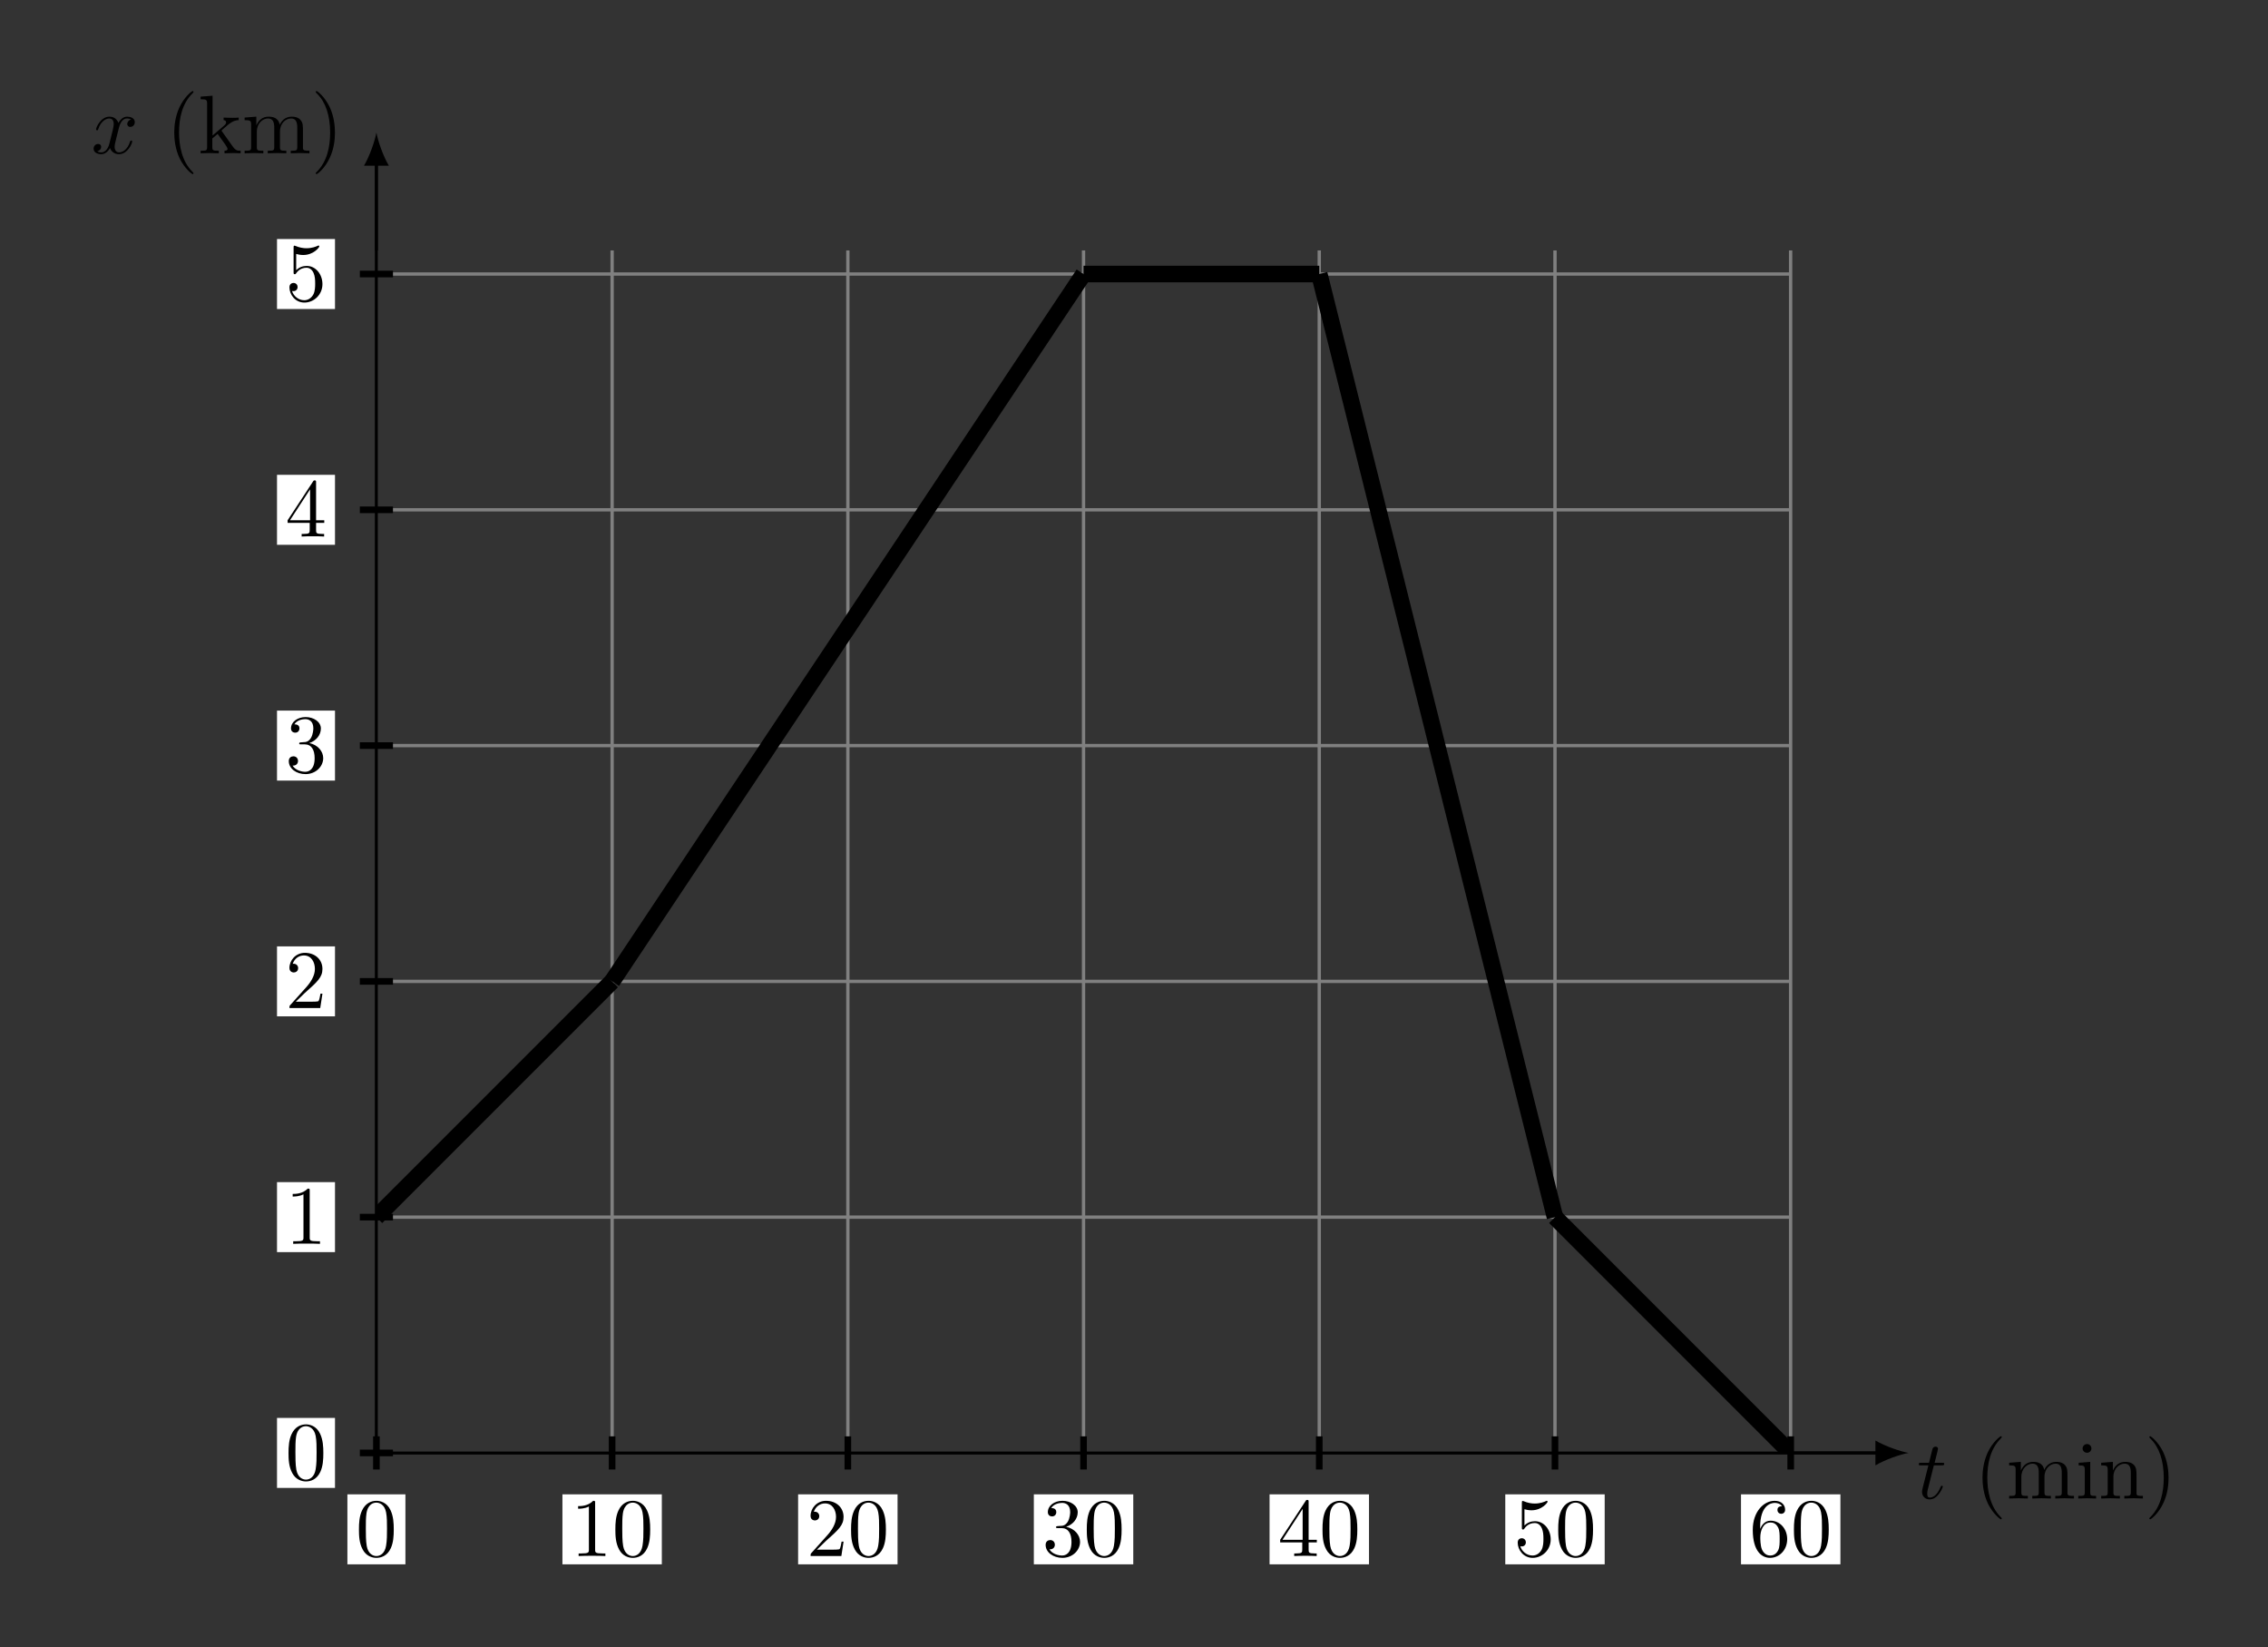 <?xml version="1.0" encoding="UTF-8"?>
<svg xmlns="http://www.w3.org/2000/svg" xmlns:xlink="http://www.w3.org/1999/xlink" width="272.746" height="198.037" viewBox="0 0 272.746 198.037">
<rect x="0" y="0" width="272.746" height="198.037" fill="#333333" stroke="none"/>
<defs>
<g>
<g id="glyph-0-0">
<path d="M 2.047 -3.984 L 2.984 -3.984 C 3.188 -3.984 3.297 -3.984 3.297 -4.188 C 3.297 -4.297 3.188 -4.297 3.016 -4.297 L 2.141 -4.297 C 2.5 -5.719 2.547 -5.906 2.547 -5.969 C 2.547 -6.141 2.422 -6.234 2.25 -6.234 C 2.219 -6.234 1.938 -6.234 1.859 -5.875 L 1.469 -4.297 L 0.531 -4.297 C 0.328 -4.297 0.234 -4.297 0.234 -4.109 C 0.234 -3.984 0.312 -3.984 0.516 -3.984 L 1.391 -3.984 C 0.672 -1.156 0.625 -0.984 0.625 -0.812 C 0.625 -0.266 1 0.109 1.547 0.109 C 2.562 0.109 3.125 -1.344 3.125 -1.422 C 3.125 -1.531 3.047 -1.531 3.016 -1.531 C 2.922 -1.531 2.906 -1.5 2.859 -1.391 C 2.438 -0.344 1.906 -0.109 1.562 -0.109 C 1.359 -0.109 1.25 -0.234 1.25 -0.562 C 1.25 -0.812 1.281 -0.875 1.312 -1.047 Z M 2.047 -3.984 "/>
</g>
<g id="glyph-0-1">
<path d="M 3.328 -3.016 C 3.391 -3.266 3.625 -4.188 4.312 -4.188 C 4.359 -4.188 4.609 -4.188 4.812 -4.062 C 4.531 -4 4.344 -3.766 4.344 -3.516 C 4.344 -3.359 4.453 -3.172 4.719 -3.172 C 4.938 -3.172 5.25 -3.344 5.25 -3.75 C 5.25 -4.266 4.672 -4.406 4.328 -4.406 C 3.75 -4.406 3.406 -3.875 3.281 -3.656 C 3.031 -4.312 2.5 -4.406 2.203 -4.406 C 1.172 -4.406 0.594 -3.125 0.594 -2.875 C 0.594 -2.766 0.703 -2.766 0.719 -2.766 C 0.797 -2.766 0.828 -2.797 0.844 -2.875 C 1.188 -3.938 1.844 -4.188 2.188 -4.188 C 2.375 -4.188 2.719 -4.094 2.719 -3.516 C 2.719 -3.203 2.547 -2.547 2.188 -1.141 C 2.031 -0.531 1.672 -0.109 1.234 -0.109 C 1.172 -0.109 0.953 -0.109 0.734 -0.234 C 0.984 -0.297 1.203 -0.5 1.203 -0.781 C 1.203 -1.047 0.984 -1.125 0.844 -1.125 C 0.531 -1.125 0.297 -0.875 0.297 -0.547 C 0.297 -0.094 0.781 0.109 1.219 0.109 C 1.891 0.109 2.25 -0.594 2.266 -0.641 C 2.391 -0.281 2.75 0.109 3.344 0.109 C 4.375 0.109 4.938 -1.172 4.938 -1.422 C 4.938 -1.531 4.859 -1.531 4.828 -1.531 C 4.734 -1.531 4.719 -1.484 4.688 -1.422 C 4.359 -0.344 3.688 -0.109 3.375 -0.109 C 2.984 -0.109 2.828 -0.422 2.828 -0.766 C 2.828 -0.984 2.875 -1.203 2.984 -1.641 Z M 3.328 -3.016 "/>
</g>
<g id="glyph-1-0">
<path d="M 3.297 2.391 C 3.297 2.359 3.297 2.344 3.125 2.172 C 1.891 0.922 1.562 -0.969 1.562 -2.5 C 1.562 -4.234 1.938 -5.969 3.172 -7.203 C 3.297 -7.328 3.297 -7.344 3.297 -7.375 C 3.297 -7.453 3.266 -7.484 3.203 -7.484 C 3.094 -7.484 2.203 -6.797 1.609 -5.531 C 1.109 -4.438 0.984 -3.328 0.984 -2.5 C 0.984 -1.719 1.094 -0.516 1.641 0.625 C 2.25 1.844 3.094 2.5 3.203 2.5 C 3.266 2.5 3.297 2.469 3.297 2.391 Z M 3.297 2.391 "/>
</g>
<g id="glyph-1-1">
<path d="M 8.109 0 L 8.109 -0.312 C 7.594 -0.312 7.344 -0.312 7.328 -0.609 L 7.328 -2.516 C 7.328 -3.375 7.328 -3.672 7.016 -4.031 C 6.875 -4.203 6.547 -4.406 5.969 -4.406 C 5.141 -4.406 4.688 -3.812 4.531 -3.422 C 4.391 -4.297 3.656 -4.406 3.203 -4.406 C 2.469 -4.406 2 -3.984 1.719 -3.359 L 1.719 -4.406 L 0.312 -4.297 L 0.312 -3.984 C 1.016 -3.984 1.094 -3.922 1.094 -3.422 L 1.094 -0.75 C 1.094 -0.312 0.984 -0.312 0.312 -0.312 L 0.312 0 L 1.453 -0.031 L 2.562 0 L 2.562 -0.312 C 1.891 -0.312 1.781 -0.312 1.781 -0.75 L 1.781 -2.594 C 1.781 -3.625 2.5 -4.188 3.125 -4.188 C 3.766 -4.188 3.875 -3.656 3.875 -3.078 L 3.875 -0.75 C 3.875 -0.312 3.766 -0.312 3.094 -0.312 L 3.094 0 L 4.219 -0.031 L 5.328 0 L 5.328 -0.312 C 4.672 -0.312 4.562 -0.312 4.562 -0.75 L 4.562 -2.594 C 4.562 -3.625 5.266 -4.188 5.906 -4.188 C 6.531 -4.188 6.641 -3.656 6.641 -3.078 L 6.641 -0.75 C 6.641 -0.312 6.531 -0.312 5.859 -0.312 L 5.859 0 L 6.984 -0.031 Z M 8.109 0 "/>
</g>
<g id="glyph-1-2">
<path d="M 2.469 0 L 2.469 -0.312 C 1.797 -0.312 1.766 -0.359 1.766 -0.75 L 1.766 -4.406 L 0.375 -4.297 L 0.375 -3.984 C 1.016 -3.984 1.109 -3.922 1.109 -3.438 L 1.109 -0.75 C 1.109 -0.312 1 -0.312 0.328 -0.312 L 0.328 0 L 1.422 -0.031 C 1.781 -0.031 2.125 -0.016 2.469 0 Z M 1.906 -6.016 C 1.906 -6.297 1.688 -6.547 1.391 -6.547 C 1.047 -6.547 0.844 -6.266 0.844 -6.016 C 0.844 -5.75 1.078 -5.5 1.375 -5.5 C 1.719 -5.5 1.906 -5.766 1.906 -6.016 Z M 1.906 -6.016 "/>
</g>
<g id="glyph-1-3">
<path d="M 5.328 0 L 5.328 -0.312 C 4.812 -0.312 4.562 -0.312 4.562 -0.609 L 4.562 -2.516 C 4.562 -3.375 4.562 -3.672 4.25 -4.031 C 4.109 -4.203 3.781 -4.406 3.203 -4.406 C 2.469 -4.406 2 -3.984 1.719 -3.359 L 1.719 -4.406 L 0.312 -4.297 L 0.312 -3.984 C 1.016 -3.984 1.094 -3.922 1.094 -3.422 L 1.094 -0.75 C 1.094 -0.312 0.984 -0.312 0.312 -0.312 L 0.312 0 L 1.453 -0.031 L 2.562 0 L 2.562 -0.312 C 1.891 -0.312 1.781 -0.312 1.781 -0.75 L 1.781 -2.594 C 1.781 -3.625 2.5 -4.188 3.125 -4.188 C 3.766 -4.188 3.875 -3.656 3.875 -3.078 L 3.875 -0.75 C 3.875 -0.312 3.766 -0.312 3.094 -0.312 L 3.094 0 L 4.219 -0.031 Z M 5.328 0 "/>
</g>
<g id="glyph-1-4">
<path d="M 2.875 -2.5 C 2.875 -3.266 2.766 -4.469 2.219 -5.609 C 1.625 -6.828 0.766 -7.484 0.672 -7.484 C 0.609 -7.484 0.562 -7.438 0.562 -7.375 C 0.562 -7.344 0.562 -7.328 0.75 -7.141 C 1.734 -6.156 2.297 -4.578 2.297 -2.5 C 2.297 -0.781 1.938 0.969 0.703 2.219 C 0.562 2.344 0.562 2.359 0.562 2.391 C 0.562 2.453 0.609 2.5 0.672 2.5 C 0.766 2.5 1.672 1.812 2.25 0.547 C 2.766 -0.547 2.875 -1.656 2.875 -2.5 Z M 2.875 -2.5 "/>
</g>
<g id="glyph-1-5">
<path d="M 5.094 0 L 5.094 -0.312 C 4.719 -0.312 4.5 -0.312 4.125 -0.844 L 2.859 -2.625 C 2.844 -2.641 2.797 -2.703 2.797 -2.734 C 2.797 -2.766 3.516 -3.375 3.609 -3.453 C 4.234 -3.953 4.656 -3.984 4.859 -3.984 L 4.859 -4.297 C 4.578 -4.266 4.453 -4.266 4.172 -4.266 C 3.812 -4.266 3.188 -4.281 3.047 -4.297 L 3.047 -3.984 C 3.234 -3.984 3.344 -3.875 3.344 -3.734 C 3.344 -3.531 3.203 -3.422 3.125 -3.344 L 1.719 -2.141 L 1.719 -6.922 L 0.281 -6.812 L 0.281 -6.5 C 0.984 -6.5 1.062 -6.438 1.062 -5.938 L 1.062 -0.75 C 1.062 -0.312 0.953 -0.312 0.281 -0.312 L 0.281 0 L 1.359 -0.031 L 2.469 0 L 2.469 -0.312 C 1.797 -0.312 1.688 -0.312 1.688 -0.75 L 1.688 -1.781 L 2.328 -2.328 C 3.094 -1.281 3.516 -0.719 3.516 -0.531 C 3.516 -0.344 3.344 -0.312 3.156 -0.312 L 3.156 0 L 4.234 -0.031 C 4.516 -0.031 4.812 -0.016 5.094 0 Z M 5.094 0 "/>
</g>
<g id="glyph-2-0">
<path d="M 4.578 -3.188 C 4.578 -3.984 4.531 -4.781 4.188 -5.516 C 3.734 -6.484 2.906 -6.641 2.5 -6.641 C 1.891 -6.641 1.172 -6.375 0.75 -5.453 C 0.438 -4.766 0.391 -3.984 0.391 -3.188 C 0.391 -2.438 0.422 -1.547 0.844 -0.781 C 1.266 0.016 2 0.219 2.484 0.219 C 3.016 0.219 3.781 0.016 4.219 -0.938 C 4.531 -1.625 4.578 -2.406 4.578 -3.188 Z M 2.484 0 C 2.094 0 1.5 -0.25 1.328 -1.203 C 1.219 -1.797 1.219 -2.719 1.219 -3.312 C 1.219 -3.953 1.219 -4.609 1.297 -5.141 C 1.484 -6.328 2.234 -6.422 2.484 -6.422 C 2.812 -6.422 3.469 -6.234 3.656 -5.25 C 3.766 -4.688 3.766 -3.938 3.766 -3.312 C 3.766 -2.562 3.766 -1.891 3.656 -1.25 C 3.5 -0.297 2.938 0 2.484 0 Z M 2.484 0 "/>
</g>
<g id="glyph-2-1">
<path d="M 2.938 -6.375 C 2.938 -6.625 2.938 -6.641 2.703 -6.641 C 2.078 -6 1.203 -6 0.891 -6 L 0.891 -5.688 C 1.094 -5.688 1.672 -5.688 2.188 -5.953 L 2.188 -0.781 C 2.188 -0.422 2.156 -0.312 1.266 -0.312 L 0.953 -0.312 L 0.953 0 C 1.297 -0.031 2.156 -0.031 2.562 -0.031 C 2.953 -0.031 3.828 -0.031 4.172 0 L 4.172 -0.312 L 3.859 -0.312 C 2.953 -0.312 2.938 -0.422 2.938 -0.781 Z M 2.938 -6.375 "/>
</g>
<g id="glyph-2-2">
<path d="M 1.266 -0.766 L 2.328 -1.797 C 3.875 -3.172 4.469 -3.703 4.469 -4.703 C 4.469 -5.844 3.578 -6.641 2.359 -6.641 C 1.234 -6.641 0.5 -5.719 0.5 -4.828 C 0.5 -4.281 1 -4.281 1.031 -4.281 C 1.203 -4.281 1.547 -4.391 1.547 -4.812 C 1.547 -5.062 1.359 -5.328 1.016 -5.328 C 0.938 -5.328 0.922 -5.328 0.891 -5.312 C 1.109 -5.969 1.656 -6.328 2.234 -6.328 C 3.141 -6.328 3.562 -5.516 3.562 -4.703 C 3.562 -3.906 3.078 -3.125 2.516 -2.5 L 0.609 -0.375 C 0.5 -0.266 0.5 -0.234 0.5 0 L 4.203 0 L 4.469 -1.734 L 4.234 -1.734 C 4.172 -1.438 4.109 -1 4 -0.844 C 3.938 -0.766 3.281 -0.766 3.062 -0.766 Z M 1.266 -0.766 "/>
</g>
<g id="glyph-2-3">
<path d="M 2.891 -3.516 C 3.703 -3.781 4.281 -4.469 4.281 -5.266 C 4.281 -6.078 3.406 -6.641 2.453 -6.641 C 1.453 -6.641 0.688 -6.047 0.688 -5.281 C 0.688 -4.953 0.906 -4.766 1.203 -4.766 C 1.5 -4.766 1.703 -4.984 1.703 -5.281 C 1.703 -5.766 1.234 -5.766 1.094 -5.766 C 1.391 -6.266 2.047 -6.391 2.406 -6.391 C 2.828 -6.391 3.375 -6.172 3.375 -5.281 C 3.375 -5.156 3.344 -4.578 3.094 -4.141 C 2.797 -3.656 2.453 -3.625 2.203 -3.625 C 2.125 -3.609 1.891 -3.594 1.812 -3.594 C 1.734 -3.578 1.672 -3.562 1.672 -3.469 C 1.672 -3.359 1.734 -3.359 1.906 -3.359 L 2.344 -3.359 C 3.156 -3.359 3.531 -2.688 3.531 -1.703 C 3.531 -0.344 2.844 -0.062 2.406 -0.062 C 1.969 -0.062 1.219 -0.234 0.875 -0.812 C 1.219 -0.766 1.531 -0.984 1.531 -1.359 C 1.531 -1.719 1.266 -1.922 0.984 -1.922 C 0.734 -1.922 0.422 -1.781 0.422 -1.344 C 0.422 -0.438 1.344 0.219 2.438 0.219 C 3.656 0.219 4.562 -0.688 4.562 -1.703 C 4.562 -2.516 3.922 -3.297 2.891 -3.516 Z M 2.891 -3.516 "/>
</g>
<g id="glyph-2-4">
<path d="M 2.938 -1.641 L 2.938 -0.781 C 2.938 -0.422 2.906 -0.312 2.172 -0.312 L 1.969 -0.312 L 1.969 0 C 2.375 -0.031 2.891 -0.031 3.312 -0.031 C 3.734 -0.031 4.25 -0.031 4.672 0 L 4.672 -0.312 L 4.453 -0.312 C 3.719 -0.312 3.703 -0.422 3.703 -0.781 L 3.703 -1.641 L 4.688 -1.641 L 4.688 -1.953 L 3.703 -1.953 L 3.703 -6.484 C 3.703 -6.688 3.703 -6.75 3.531 -6.75 C 3.453 -6.75 3.422 -6.75 3.344 -6.625 L 0.281 -1.953 L 0.281 -1.641 Z M 2.984 -1.953 L 0.562 -1.953 L 2.984 -5.672 Z M 2.984 -1.953 "/>
</g>
<g id="glyph-2-5">
<path d="M 4.469 -2 C 4.469 -3.188 3.656 -4.188 2.578 -4.188 C 2.109 -4.188 1.672 -4.031 1.312 -3.672 L 1.312 -5.625 C 1.516 -5.562 1.844 -5.5 2.156 -5.5 C 3.391 -5.5 4.094 -6.406 4.094 -6.531 C 4.094 -6.594 4.062 -6.641 3.984 -6.641 C 3.984 -6.641 3.953 -6.641 3.906 -6.609 C 3.703 -6.516 3.219 -6.312 2.547 -6.312 C 2.156 -6.312 1.688 -6.391 1.219 -6.594 C 1.141 -6.625 1.125 -6.625 1.109 -6.625 C 1 -6.625 1 -6.547 1 -6.391 L 1 -3.438 C 1 -3.266 1 -3.188 1.141 -3.188 C 1.219 -3.188 1.234 -3.203 1.281 -3.266 C 1.391 -3.422 1.75 -3.969 2.562 -3.969 C 3.078 -3.969 3.328 -3.516 3.406 -3.328 C 3.562 -2.953 3.594 -2.578 3.594 -2.078 C 3.594 -1.719 3.594 -1.125 3.344 -0.703 C 3.109 -0.312 2.734 -0.062 2.281 -0.062 C 1.562 -0.062 0.984 -0.594 0.812 -1.172 C 0.844 -1.172 0.875 -1.156 0.984 -1.156 C 1.312 -1.156 1.484 -1.406 1.484 -1.641 C 1.484 -1.891 1.312 -2.141 0.984 -2.141 C 0.844 -2.141 0.5 -2.062 0.5 -1.609 C 0.5 -0.75 1.188 0.219 2.297 0.219 C 3.453 0.219 4.469 -0.734 4.469 -2 Z M 4.469 -2 "/>
</g>
<g id="glyph-2-6">
<path d="M 1.312 -3.266 L 1.312 -3.516 C 1.312 -6.031 2.547 -6.391 3.062 -6.391 C 3.297 -6.391 3.719 -6.328 3.938 -5.984 C 3.781 -5.984 3.391 -5.984 3.391 -5.547 C 3.391 -5.234 3.625 -5.078 3.844 -5.078 C 4 -5.078 4.312 -5.172 4.312 -5.562 C 4.312 -6.156 3.875 -6.641 3.047 -6.641 C 1.766 -6.641 0.422 -5.359 0.422 -3.156 C 0.422 -0.484 1.578 0.219 2.5 0.219 C 3.609 0.219 4.562 -0.719 4.562 -2.031 C 4.562 -3.297 3.672 -4.25 2.562 -4.25 C 1.891 -4.25 1.516 -3.75 1.312 -3.266 Z M 2.5 -0.062 C 1.875 -0.062 1.578 -0.656 1.516 -0.812 C 1.328 -1.281 1.328 -2.078 1.328 -2.25 C 1.328 -3.031 1.656 -4.031 2.547 -4.031 C 2.719 -4.031 3.172 -4.031 3.484 -3.406 C 3.656 -3.047 3.656 -2.531 3.656 -2.047 C 3.656 -1.562 3.656 -1.062 3.484 -0.703 C 3.188 -0.109 2.734 -0.062 2.5 -0.062 Z M 2.5 -0.062 "/>
</g>
</g>
<clipPath id="clip-0">
<path clip-rule="nonzero" d="M 45.266 89 L 102 89 L 102 174.68 L 45.266 174.68 Z M 45.266 89 "/>
</clipPath>
<clipPath id="clip-1">
<path clip-rule="nonzero" d="M 45.266 30.109 L 159 30.109 L 159 147 L 45.266 147 Z M 45.266 30.109 "/>
</clipPath>
<clipPath id="clip-2">
<path clip-rule="nonzero" d="M 130 30.109 L 215.348 30.109 L 215.348 174.68 L 130 174.68 Z M 130 30.109 "/>
</clipPath>
<clipPath id="clip-3">
<path clip-rule="nonzero" d="M 158 118 L 215.348 118 L 215.348 174.68 L 158 174.68 Z M 158 118 "/>
</clipPath>
</defs>
<path fill="none" stroke-width="0.399" stroke-linecap="butt" stroke-linejoin="miter" stroke="rgb(50%, 50%, 50%)" stroke-opacity="1" stroke-miterlimit="10" d="M -0 0 L 170.082 0 M -0 28.348 L 170.082 28.348 M -0 56.692 L 170.082 56.692 M -0 85.039 L 170.082 85.039 M -0 113.387 L 170.082 113.387 M -0 141.735 L 170.082 141.735 M -0 0 L -0 144.571 M 28.347 0 L 28.347 144.571 M 56.695 0 L 56.695 144.571 M 85.039 0 L 85.039 144.571 M 113.386 0 L 113.386 144.571 M 141.734 0 L 141.734 144.571 M 170.07 0 L 170.07 144.571 " transform="matrix(1, 0, 0, -1, 45.266, 174.68)"/>
<path fill="none" stroke-width="0.399" stroke-linecap="butt" stroke-linejoin="miter" stroke="rgb(0%, 0%, 0%)" stroke-opacity="1" stroke-miterlimit="10" d="M -0 0 L 180.668 0 " transform="matrix(1, 0, 0, -1, 45.266, 174.68)"/>
<path fill-rule="nonzero" fill="rgb(0%, 0%, 0%)" fill-opacity="1" d="M 229.52 174.68 C 228.457 174.48 226.73 173.883 225.535 173.188 L 225.535 176.176 C 226.73 175.477 228.457 174.879 229.52 174.68 "/>
<g fill="rgb(0%, 0%, 0%)" fill-opacity="1">
<use xlink:href="#glyph-0-0" x="230.514" y="180.16"/>
</g>
<g fill="rgb(0%, 0%, 0%)" fill-opacity="1">
<use xlink:href="#glyph-1-0" x="237.429" y="180.16"/>
<use xlink:href="#glyph-1-1" x="241.304" y="180.16"/>
<use xlink:href="#glyph-1-2" x="249.603" y="180.16"/>
<use xlink:href="#glyph-1-3" x="252.373" y="180.16"/>
<use xlink:href="#glyph-1-4" x="257.912" y="180.16"/>
</g>
<path fill="none" stroke-width="0.797" stroke-linecap="butt" stroke-linejoin="miter" stroke="rgb(0%, 0%, 0%)" stroke-opacity="1" stroke-miterlimit="10" d="M -0 1.992 L -0 -1.992 " transform="matrix(1, 0, 0, -1, 45.266, 174.68)"/>
<path fill="none" stroke-width="0.797" stroke-linecap="butt" stroke-linejoin="miter" stroke="rgb(0%, 0%, 0%)" stroke-opacity="1" stroke-miterlimit="10" d="M 28.347 1.992 L 28.347 -1.992 " transform="matrix(1, 0, 0, -1, 45.266, 174.68)"/>
<path fill="none" stroke-width="0.797" stroke-linecap="butt" stroke-linejoin="miter" stroke="rgb(0%, 0%, 0%)" stroke-opacity="1" stroke-miterlimit="10" d="M 56.695 1.992 L 56.695 -1.992 " transform="matrix(1, 0, 0, -1, 45.266, 174.68)"/>
<path fill="none" stroke-width="0.797" stroke-linecap="butt" stroke-linejoin="miter" stroke="rgb(0%, 0%, 0%)" stroke-opacity="1" stroke-miterlimit="10" d="M 85.039 1.992 L 85.039 -1.992 " transform="matrix(1, 0, 0, -1, 45.266, 174.68)"/>
<path fill="none" stroke-width="0.797" stroke-linecap="butt" stroke-linejoin="miter" stroke="rgb(0%, 0%, 0%)" stroke-opacity="1" stroke-miterlimit="10" d="M 113.386 1.992 L 113.386 -1.992 " transform="matrix(1, 0, 0, -1, 45.266, 174.68)"/>
<path fill="none" stroke-width="0.797" stroke-linecap="butt" stroke-linejoin="miter" stroke="rgb(0%, 0%, 0%)" stroke-opacity="1" stroke-miterlimit="10" d="M 141.734 1.992 L 141.734 -1.992 " transform="matrix(1, 0, 0, -1, 45.266, 174.68)"/>
<path fill="none" stroke-width="0.797" stroke-linecap="butt" stroke-linejoin="miter" stroke="rgb(0%, 0%, 0%)" stroke-opacity="1" stroke-miterlimit="10" d="M 170.082 1.992 L 170.082 -1.992 " transform="matrix(1, 0, 0, -1, 45.266, 174.68)"/>
<path fill="none" stroke-width="0.399" stroke-linecap="butt" stroke-linejoin="miter" stroke="rgb(0%, 0%, 0%)" stroke-opacity="1" stroke-miterlimit="10" d="M -0 0 L -0 155.157 " transform="matrix(1, 0, 0, -1, 45.266, 174.68)"/>
<path fill-rule="nonzero" fill="rgb(0%, 0%, 0%)" fill-opacity="1" d="M 45.266 15.938 C 45.066 17 44.469 18.727 43.773 19.922 L 46.762 19.922 C 46.062 18.727 45.465 17 45.266 15.938 "/>
<g fill="rgb(0%, 0%, 0%)" fill-opacity="1">
<use xlink:href="#glyph-0-1" x="10.959" y="18.431"/>
</g>
<g fill="rgb(0%, 0%, 0%)" fill-opacity="1">
<use xlink:href="#glyph-1-0" x="19.97" y="18.431"/>
<use xlink:href="#glyph-1-5" x="23.845" y="18.431"/>
<use xlink:href="#glyph-1-1" x="29.106" y="18.431"/>
<use xlink:href="#glyph-1-4" x="37.405" y="18.431"/>
</g>
<path fill="none" stroke-width="0.797" stroke-linecap="butt" stroke-linejoin="miter" stroke="rgb(0%, 0%, 0%)" stroke-opacity="1" stroke-miterlimit="10" d="M 1.992 0 L -1.993 0 " transform="matrix(1, 0, 0, -1, 45.266, 174.68)"/>
<path fill="none" stroke-width="0.797" stroke-linecap="butt" stroke-linejoin="miter" stroke="rgb(0%, 0%, 0%)" stroke-opacity="1" stroke-miterlimit="10" d="M 1.992 28.348 L -1.993 28.348 " transform="matrix(1, 0, 0, -1, 45.266, 174.68)"/>
<path fill="none" stroke-width="0.797" stroke-linecap="butt" stroke-linejoin="miter" stroke="rgb(0%, 0%, 0%)" stroke-opacity="1" stroke-miterlimit="10" d="M 1.992 56.692 L -1.993 56.692 " transform="matrix(1, 0, 0, -1, 45.266, 174.68)"/>
<path fill="none" stroke-width="0.797" stroke-linecap="butt" stroke-linejoin="miter" stroke="rgb(0%, 0%, 0%)" stroke-opacity="1" stroke-miterlimit="10" d="M 1.992 85.039 L -1.993 85.039 " transform="matrix(1, 0, 0, -1, 45.266, 174.68)"/>
<path fill="none" stroke-width="0.797" stroke-linecap="butt" stroke-linejoin="miter" stroke="rgb(0%, 0%, 0%)" stroke-opacity="1" stroke-miterlimit="10" d="M 1.992 113.387 L -1.993 113.387 " transform="matrix(1, 0, 0, -1, 45.266, 174.68)"/>
<path fill="none" stroke-width="0.797" stroke-linecap="butt" stroke-linejoin="miter" stroke="rgb(0%, 0%, 0%)" stroke-opacity="1" stroke-miterlimit="10" d="M 1.992 141.735 L -1.993 141.735 " transform="matrix(1, 0, 0, -1, 45.266, 174.68)"/>
<path fill-rule="nonzero" fill="rgb(100%, 100%, 100%)" fill-opacity="1" d="M 41.777 188.074 L 48.754 188.074 L 48.754 179.66 L 41.777 179.66 Z M 41.777 188.074 "/>
<g fill="rgb(0%, 0%, 0%)" fill-opacity="1">
<use xlink:href="#glyph-2-0" x="42.775" y="187.078"/>
</g>
<path fill-rule="nonzero" fill="rgb(100%, 100%, 100%)" fill-opacity="1" d="M 67.637 188.074 L 79.59 188.074 L 79.59 179.66 L 67.637 179.66 Z M 67.637 188.074 "/>
<g fill="rgb(0%, 0%, 0%)" fill-opacity="1">
<use xlink:href="#glyph-2-1" x="68.631" y="187.078"/>
<use xlink:href="#glyph-2-0" x="73.612" y="187.078"/>
</g>
<path fill-rule="nonzero" fill="rgb(100%, 100%, 100%)" fill-opacity="1" d="M 95.98 188.074 L 107.938 188.074 L 107.938 179.66 L 95.98 179.66 Z M 95.98 188.074 "/>
<g fill="rgb(0%, 0%, 0%)" fill-opacity="1">
<use xlink:href="#glyph-2-2" x="96.977" y="187.078"/>
<use xlink:href="#glyph-2-0" x="101.958" y="187.078"/>
</g>
<path fill-rule="nonzero" fill="rgb(100%, 100%, 100%)" fill-opacity="1" d="M 124.328 188.074 L 136.285 188.074 L 136.285 179.66 L 124.328 179.66 Z M 124.328 188.074 "/>
<g fill="rgb(0%, 0%, 0%)" fill-opacity="1">
<use xlink:href="#glyph-2-3" x="125.324" y="187.078"/>
<use xlink:href="#glyph-2-0" x="130.305" y="187.078"/>
</g>
<path fill-rule="nonzero" fill="rgb(100%, 100%, 100%)" fill-opacity="1" d="M 152.676 188.074 L 164.633 188.074 L 164.633 179.66 L 152.676 179.66 Z M 152.676 188.074 "/>
<g fill="rgb(0%, 0%, 0%)" fill-opacity="1">
<use xlink:href="#glyph-2-4" x="153.67" y="187.078"/>
<use xlink:href="#glyph-2-0" x="158.651" y="187.078"/>
</g>
<path fill-rule="nonzero" fill="rgb(100%, 100%, 100%)" fill-opacity="1" d="M 181.023 188.074 L 192.977 188.074 L 192.977 179.66 L 181.023 179.66 Z M 181.023 188.074 "/>
<g fill="rgb(0%, 0%, 0%)" fill-opacity="1">
<use xlink:href="#glyph-2-5" x="182.016" y="187.078"/>
<use xlink:href="#glyph-2-0" x="186.997" y="187.078"/>
</g>
<path fill-rule="nonzero" fill="rgb(100%, 100%, 100%)" fill-opacity="1" d="M 209.371 188.074 L 221.324 188.074 L 221.324 179.66 L 209.371 179.66 Z M 209.371 188.074 "/>
<g fill="rgb(0%, 0%, 0%)" fill-opacity="1">
<use xlink:href="#glyph-2-6" x="210.363" y="187.078"/>
<use xlink:href="#glyph-2-0" x="215.344" y="187.078"/>
</g>
<path fill-rule="nonzero" fill="rgb(100%, 100%, 100%)" fill-opacity="1" d="M 33.312 178.887 L 40.285 178.887 L 40.285 170.473 L 33.312 170.473 Z M 33.312 178.887 "/>
<g fill="rgb(0%, 0%, 0%)" fill-opacity="1">
<use xlink:href="#glyph-2-0" x="34.307" y="177.89"/>
</g>
<path fill-rule="nonzero" fill="rgb(100%, 100%, 100%)" fill-opacity="1" d="M 33.312 150.539 L 40.285 150.539 L 40.285 142.125 L 33.312 142.125 Z M 33.312 150.539 "/>
<g fill="rgb(0%, 0%, 0%)" fill-opacity="1">
<use xlink:href="#glyph-2-1" x="34.307" y="149.544"/>
</g>
<path fill-rule="nonzero" fill="rgb(100%, 100%, 100%)" fill-opacity="1" d="M 33.312 122.191 L 40.285 122.191 L 40.285 113.781 L 33.312 113.781 Z M 33.312 122.191 "/>
<g fill="rgb(0%, 0%, 0%)" fill-opacity="1">
<use xlink:href="#glyph-2-2" x="34.307" y="121.197"/>
</g>
<path fill-rule="nonzero" fill="rgb(100%, 100%, 100%)" fill-opacity="1" d="M 33.312 93.848 L 40.285 93.848 L 40.285 85.434 L 33.312 85.434 Z M 33.312 93.848 "/>
<g fill="rgb(0%, 0%, 0%)" fill-opacity="1">
<use xlink:href="#glyph-2-3" x="34.307" y="92.851"/>
</g>
<path fill-rule="nonzero" fill="rgb(100%, 100%, 100%)" fill-opacity="1" d="M 33.312 65.5 L 40.285 65.5 L 40.285 57.086 L 33.312 57.086 Z M 33.312 65.5 "/>
<g fill="rgb(0%, 0%, 0%)" fill-opacity="1">
<use xlink:href="#glyph-2-4" x="34.307" y="64.505"/>
</g>
<path fill-rule="nonzero" fill="rgb(100%, 100%, 100%)" fill-opacity="1" d="M 33.312 37.152 L 40.285 37.152 L 40.285 28.738 L 33.312 28.738 Z M 33.312 37.152 "/>
<g fill="rgb(0%, 0%, 0%)" fill-opacity="1">
<use xlink:href="#glyph-2-5" x="34.307" y="36.158"/>
</g>
<g clip-path="url(#clip-0)">
<path fill="none" stroke-width="1.993" stroke-linecap="butt" stroke-linejoin="miter" stroke="rgb(0%, 0%, 0%)" stroke-opacity="1" stroke-miterlimit="10" d="M -0 28.348 L 0.144 28.489 L 0.285 28.633 L 0.996 29.344 L 1.14 29.485 L 1.281 29.629 L 1.425 29.77 L 1.566 29.914 L 1.711 30.055 L 1.851 30.2 L 1.996 30.34 L 2.136 30.485 L 2.281 30.625 L 2.421 30.77 L 3.132 31.481 L 3.277 31.621 L 3.418 31.766 L 3.562 31.907 L 3.703 32.051 L 3.847 32.192 L 3.988 32.336 L 4.132 32.477 L 4.273 32.621 L 4.418 32.762 L 4.558 32.907 L 4.703 33.047 L 4.843 33.192 L 4.984 33.332 L 5.129 33.473 L 5.269 33.617 L 5.414 33.758 L 5.554 33.903 L 5.699 34.043 L 5.839 34.188 L 5.984 34.328 L 6.125 34.473 L 6.269 34.614 L 6.41 34.758 L 6.554 34.899 L 6.695 35.043 L 6.839 35.184 L 6.98 35.328 L 7.406 35.754 L 7.55 35.895 L 7.691 36.039 L 7.836 36.18 L 7.976 36.325 L 8.121 36.465 L 8.261 36.61 L 8.406 36.75 L 8.546 36.895 L 8.691 37.035 L 8.832 37.18 L 9.543 37.891 L 9.687 38.032 L 9.828 38.176 L 9.972 38.317 L 10.113 38.461 L 10.257 38.602 L 10.398 38.746 L 10.543 38.887 L 10.683 39.032 L 10.828 39.172 L 10.968 39.317 L 11.109 39.457 L 11.254 39.598 L 11.394 39.742 L 11.679 40.028 L 11.824 40.168 L 11.964 40.313 L 12.109 40.453 L 12.25 40.598 L 12.394 40.739 L 12.535 40.883 L 12.679 41.024 L 12.82 41.168 L 12.964 41.309 L 13.105 41.453 L 13.25 41.594 L 13.39 41.739 L 13.531 41.879 L 13.675 42.02 L 13.816 42.164 L 13.961 42.305 L 14.101 42.45 L 14.246 42.59 L 14.386 42.735 L 14.531 42.875 L 14.671 43.02 L 14.816 43.16 L 14.957 43.305 L 15.668 44.016 L 15.812 44.157 L 15.953 44.301 L 16.097 44.442 L 16.238 44.586 L 16.382 44.727 L 16.523 44.871 L 16.668 45.012 L 16.808 45.157 L 16.953 45.297 L 17.093 45.442 L 17.238 45.582 L 17.379 45.727 L 17.804 46.153 L 17.949 46.293 L 18.089 46.438 L 18.234 46.578 L 18.375 46.723 L 18.519 46.864 L 18.66 47.008 L 18.804 47.149 L 18.945 47.293 L 19.089 47.434 L 19.23 47.578 L 19.375 47.719 L 19.515 47.864 L 19.656 48.004 L 19.8 48.145 L 19.941 48.289 L 20.086 48.43 L 20.226 48.575 L 20.371 48.715 L 20.511 48.86 L 20.656 49 L 20.797 49.145 L 20.941 49.285 L 21.082 49.43 L 21.793 50.141 L 21.937 50.282 L 22.078 50.426 L 22.222 50.567 L 22.363 50.711 L 22.507 50.852 L 22.648 50.996 L 22.793 51.137 L 22.933 51.282 L 23.078 51.422 L 23.218 51.567 L 23.363 51.707 L 23.504 51.852 L 23.929 52.278 L 24.074 52.418 L 24.214 52.563 L 24.359 52.703 L 24.5 52.848 L 24.644 52.989 L 24.785 53.133 L 24.929 53.274 L 25.07 53.418 L 25.214 53.559 L 25.355 53.703 L 25.5 53.844 L 25.64 53.989 L 26.066 54.414 L 26.211 54.555 L 26.351 54.7 L 26.496 54.84 L 26.636 54.985 L 26.781 55.125 L 26.922 55.27 L 27.066 55.41 L 27.207 55.555 L 27.351 55.696 L 27.492 55.84 L 27.636 55.981 L 27.777 56.125 L 28.203 56.551 L 28.347 56.692 " transform="matrix(1, 0, 0, -1, 45.266, 174.68)"/>
</g>
<g clip-path="url(#clip-1)">
<path fill="none" stroke-width="1.993" stroke-linecap="butt" stroke-linejoin="miter" stroke="rgb(0%, 0%, 0%)" stroke-opacity="1" stroke-miterlimit="10" d="M 28.347 56.692 L 28.632 57.121 L 28.918 57.547 L 29.203 57.977 L 29.773 58.828 L 30.054 59.258 L 30.339 59.684 L 30.625 60.114 L 31.195 60.965 L 31.48 61.395 L 31.765 61.821 L 32.05 62.25 L 32.621 63.102 L 32.906 63.532 L 33.191 63.957 L 33.476 64.387 L 33.761 64.813 L 34.047 65.243 L 34.328 65.668 L 34.613 66.094 L 34.898 66.524 L 35.468 67.375 L 35.754 67.805 L 36.039 68.231 L 36.324 68.66 L 36.894 69.512 L 37.179 69.942 L 37.464 70.368 L 37.75 70.797 L 38.32 71.649 L 38.601 72.078 L 38.886 72.504 L 39.172 72.934 L 39.457 73.36 L 39.742 73.789 L 40.312 74.641 L 40.597 75.071 L 41.168 75.922 L 41.453 76.352 L 41.738 76.778 L 42.023 77.207 L 42.308 77.633 L 42.589 78.059 L 42.875 78.489 L 43.16 78.914 L 43.445 79.344 L 44.015 80.196 L 44.3 80.625 L 44.586 81.051 L 44.871 81.481 L 45.441 82.332 L 45.726 82.762 L 46.011 83.188 L 46.297 83.618 L 46.867 84.469 L 47.148 84.899 L 47.433 85.325 L 47.718 85.754 L 48.289 86.606 L 48.574 87.035 L 48.859 87.461 L 49.144 87.891 L 49.714 88.743 L 50 89.172 L 50.285 89.598 L 50.57 90.028 L 50.855 90.453 L 51.136 90.879 L 51.422 91.309 L 51.707 91.735 L 51.992 92.164 L 52.562 93.016 L 52.847 93.446 L 53.132 93.871 L 53.418 94.301 L 53.988 95.153 L 54.273 95.582 L 54.558 96.008 L 54.843 96.438 L 55.125 96.864 L 55.41 97.289 L 55.695 97.719 L 55.98 98.145 L 56.265 98.575 L 56.836 99.426 L 57.121 99.856 L 57.406 100.282 L 57.691 100.711 L 58.261 101.563 L 58.547 101.993 L 58.832 102.418 L 59.117 102.848 L 59.398 103.274 L 59.683 103.7 L 59.968 104.129 L 60.254 104.555 L 60.539 104.985 L 61.109 105.836 L 61.394 106.266 L 61.964 107.118 L 62.25 107.547 L 62.535 107.973 L 62.82 108.403 L 63.39 109.254 L 63.675 109.684 L 63.957 110.11 L 64.242 110.539 L 64.527 110.965 L 64.812 111.395 L 65.382 112.246 L 65.668 112.676 L 65.953 113.102 L 66.238 113.532 L 66.808 114.383 L 67.093 114.813 L 67.664 115.664 L 67.945 116.094 L 68.23 116.52 L 68.515 116.95 L 69.086 117.801 L 69.371 118.231 L 69.656 118.657 L 69.941 119.086 L 70.511 119.938 L 70.796 120.368 L 71.082 120.793 L 71.367 121.223 L 71.652 121.649 L 71.937 122.078 L 72.222 122.504 L 72.504 122.93 L 72.789 123.36 L 73.074 123.785 L 73.359 124.215 L 73.929 125.067 L 74.214 125.496 L 74.5 125.922 L 74.785 126.352 L 75.355 127.203 L 75.64 127.633 L 76.211 128.485 L 76.492 128.914 L 76.777 129.34 L 77.062 129.77 L 77.347 130.196 L 77.632 130.625 L 78.203 131.477 L 78.488 131.907 L 78.773 132.332 L 79.058 132.762 L 79.629 133.614 L 79.914 134.043 L 80.484 134.895 L 80.765 135.325 L 81.05 135.75 L 81.336 136.18 L 81.906 137.032 L 82.191 137.461 L 82.476 137.887 L 82.761 138.317 L 83.332 139.168 L 83.617 139.598 L 83.902 140.024 L 84.187 140.453 L 84.472 140.879 L 84.754 141.305 L 85.039 141.735 " transform="matrix(1, 0, 0, -1, 45.266, 174.68)"/>
</g>
<path fill="none" stroke-width="1.993" stroke-linecap="butt" stroke-linejoin="miter" stroke="rgb(0%, 0%, 0%)" stroke-opacity="1" stroke-miterlimit="10" d="M 85.039 141.735 L 113.386 141.735 " transform="matrix(1, 0, 0, -1, 45.266, 174.68)"/>
<g clip-path="url(#clip-2)">
<path fill="none" stroke-width="1.993" stroke-linecap="butt" stroke-linejoin="miter" stroke="rgb(0%, 0%, 0%)" stroke-opacity="1" stroke-miterlimit="10" d="M 113.386 141.735 L 113.531 141.164 L 113.671 140.594 L 113.816 140.024 L 113.957 139.453 L 114.101 138.887 L 114.242 138.317 L 114.386 137.746 L 114.668 136.606 L 114.812 136.035 L 114.953 135.465 L 115.097 134.895 L 115.238 134.328 L 115.382 133.758 L 115.523 133.188 L 115.668 132.618 L 115.808 132.047 L 115.953 131.477 L 116.093 130.907 L 116.234 130.34 L 116.379 129.77 L 116.519 129.2 L 116.664 128.629 L 116.804 128.059 L 116.949 127.489 L 117.089 126.918 L 117.234 126.352 L 117.375 125.782 L 117.519 125.211 L 117.66 124.641 L 117.804 124.071 L 117.945 123.5 L 118.089 122.93 L 118.23 122.36 L 118.371 121.793 L 118.515 121.223 L 118.656 120.653 L 118.8 120.082 L 118.941 119.512 L 119.086 118.942 L 119.226 118.371 L 119.371 117.801 L 119.511 117.235 L 119.656 116.664 L 119.796 116.094 L 119.941 115.524 L 120.082 114.953 L 120.226 114.383 L 120.367 113.813 L 120.511 113.246 L 120.793 112.106 L 120.937 111.535 L 121.078 110.965 L 121.222 110.395 L 121.363 109.825 L 121.507 109.254 L 121.648 108.688 L 121.793 108.118 L 121.933 107.547 L 122.078 106.977 L 122.218 106.407 L 122.363 105.836 L 122.504 105.27 L 122.648 104.7 L 122.929 103.559 L 123.074 102.989 L 123.214 102.418 L 123.359 101.848 L 123.5 101.278 L 123.644 100.711 L 123.785 100.141 L 123.929 99.571 L 124.07 99 L 124.214 98.43 L 124.355 97.86 L 124.5 97.289 L 124.64 96.723 L 124.785 96.153 L 125.066 95.012 L 125.211 94.442 L 125.351 93.871 L 125.496 93.301 L 125.636 92.731 L 125.781 92.164 L 125.921 91.594 L 126.066 91.024 L 126.207 90.453 L 126.351 89.883 L 126.492 89.313 L 126.636 88.743 L 126.777 88.176 L 126.921 87.606 L 127.203 86.465 L 127.347 85.895 L 127.488 85.325 L 127.632 84.754 L 127.773 84.184 L 127.918 83.618 L 128.058 83.047 L 128.203 82.477 L 128.343 81.907 L 128.488 81.336 L 128.629 80.766 L 128.773 80.196 L 128.914 79.629 L 129.058 79.059 L 129.339 77.918 L 129.484 77.348 L 129.625 76.778 L 129.769 76.207 L 129.91 75.637 L 130.054 75.071 L 130.195 74.5 L 130.339 73.93 L 130.48 73.36 L 130.625 72.789 L 130.765 72.219 L 130.91 71.649 L 131.05 71.082 L 131.195 70.512 L 131.476 69.371 L 131.621 68.801 L 131.761 68.231 L 131.906 67.66 L 132.047 67.094 L 132.191 66.524 L 132.332 65.953 L 132.476 65.383 L 132.617 64.813 L 132.761 64.243 L 132.902 63.672 L 133.047 63.102 L 133.187 62.535 L 133.332 61.965 L 133.472 61.395 L 133.617 60.825 L 133.898 59.684 L 134.043 59.114 L 134.183 58.547 L 134.328 57.977 L 134.468 57.407 L 134.613 56.836 L 134.754 56.266 L 134.898 55.696 L 135.039 55.125 L 135.183 54.555 L 135.324 53.989 L 135.464 53.418 L 135.609 52.848 L 135.75 52.278 L 135.894 51.707 L 136.035 51.137 L 136.179 50.567 L 136.32 50 L 136.464 49.43 L 136.605 48.86 L 136.75 48.289 L 136.89 47.719 L 137.035 47.149 L 137.175 46.578 L 137.32 46.012 L 137.601 44.871 L 137.746 44.301 L 137.886 43.731 L 138.031 43.16 L 138.172 42.59 L 138.316 42.02 L 138.457 41.453 L 138.601 40.883 L 138.742 40.313 L 138.886 39.742 L 139.027 39.172 L 139.172 38.602 L 139.312 38.032 L 139.457 37.465 L 139.597 36.895 L 139.742 36.325 L 140.023 35.184 L 140.168 34.614 L 140.308 34.043 L 140.453 33.473 L 140.593 32.907 L 140.738 32.336 L 140.879 31.766 L 141.023 31.196 L 141.164 30.625 L 141.308 30.055 L 141.449 29.485 L 141.589 28.918 L 141.734 28.348 " transform="matrix(1, 0, 0, -1, 45.266, 174.68)"/>
</g>
<g clip-path="url(#clip-3)">
<path fill="none" stroke-width="1.993" stroke-linecap="butt" stroke-linejoin="miter" stroke="rgb(0%, 0%, 0%)" stroke-opacity="1" stroke-miterlimit="10" d="M 141.734 28.348 L 142.019 28.063 L 142.16 27.918 L 142.304 27.778 L 142.445 27.633 L 142.589 27.492 L 142.73 27.348 L 142.875 27.207 L 143.015 27.063 L 143.16 26.922 L 143.586 26.496 L 143.726 26.352 L 143.871 26.211 L 144.011 26.067 L 144.156 25.926 L 144.297 25.782 L 144.441 25.641 L 144.582 25.496 L 144.726 25.356 L 144.867 25.211 L 145.011 25.071 L 145.152 24.926 L 145.297 24.785 L 146.007 24.075 L 146.148 23.93 L 146.293 23.789 L 146.433 23.645 L 146.578 23.504 L 146.718 23.36 L 146.863 23.219 L 147.004 23.075 L 147.148 22.934 L 147.289 22.789 L 147.433 22.649 L 148.144 21.938 L 148.285 21.793 L 148.429 21.653 L 148.57 21.508 L 148.714 21.367 L 148.855 21.223 L 149 21.082 L 149.14 20.938 L 149.285 20.797 L 149.425 20.653 L 149.57 20.512 L 149.996 20.086 L 150.136 19.942 L 150.281 19.801 L 150.422 19.657 L 150.566 19.516 L 150.707 19.371 L 150.851 19.231 L 150.992 19.086 L 151.136 18.946 L 151.277 18.801 L 151.422 18.66 L 152.132 17.95 L 152.273 17.805 L 152.418 17.664 L 152.558 17.52 L 152.703 17.379 L 152.843 17.235 L 152.988 17.094 L 153.129 16.95 L 153.273 16.809 L 153.414 16.664 L 153.558 16.524 L 154.269 15.813 L 154.41 15.668 L 154.554 15.528 L 154.695 15.383 L 154.839 15.242 L 154.98 15.098 L 155.125 14.957 L 155.265 14.813 L 155.41 14.672 L 155.55 14.528 L 155.695 14.387 L 155.836 14.242 L 155.98 14.102 L 156.691 13.391 L 156.832 13.246 L 156.976 13.106 L 157.117 12.961 L 157.261 12.821 L 157.402 12.676 L 157.547 12.535 L 158.828 11.254 L 158.968 11.11 L 159.113 10.969 L 159.254 10.825 L 159.398 10.684 L 159.539 10.539 L 159.683 10.399 L 160.964 9.117 L 161.105 8.973 L 161.25 8.832 L 161.39 8.688 L 161.535 8.547 L 161.675 8.403 L 161.82 8.262 L 161.961 8.117 L 162.105 7.977 L 162.816 7.266 L 162.957 7.121 L 163.101 6.981 L 163.242 6.836 L 163.386 6.696 L 163.527 6.551 L 163.672 6.41 L 163.812 6.266 L 163.957 6.125 L 165.238 4.844 L 165.379 4.7 L 165.523 4.559 L 165.664 4.414 L 165.808 4.274 L 165.949 4.129 L 166.093 3.989 L 167.375 2.707 L 167.515 2.563 L 167.66 2.422 L 167.8 2.278 L 167.945 2.137 L 168.086 1.992 L 168.23 1.852 L 168.941 1.141 L 169.082 0.996 L 169.226 0.856 L 169.367 0.711 L 169.511 0.571 L 169.652 0.426 L 169.797 0.285 L 169.937 0.141 L 170.082 0 " transform="matrix(1, 0, 0, -1, 45.266, 174.68)"/>
</g>
</svg>
